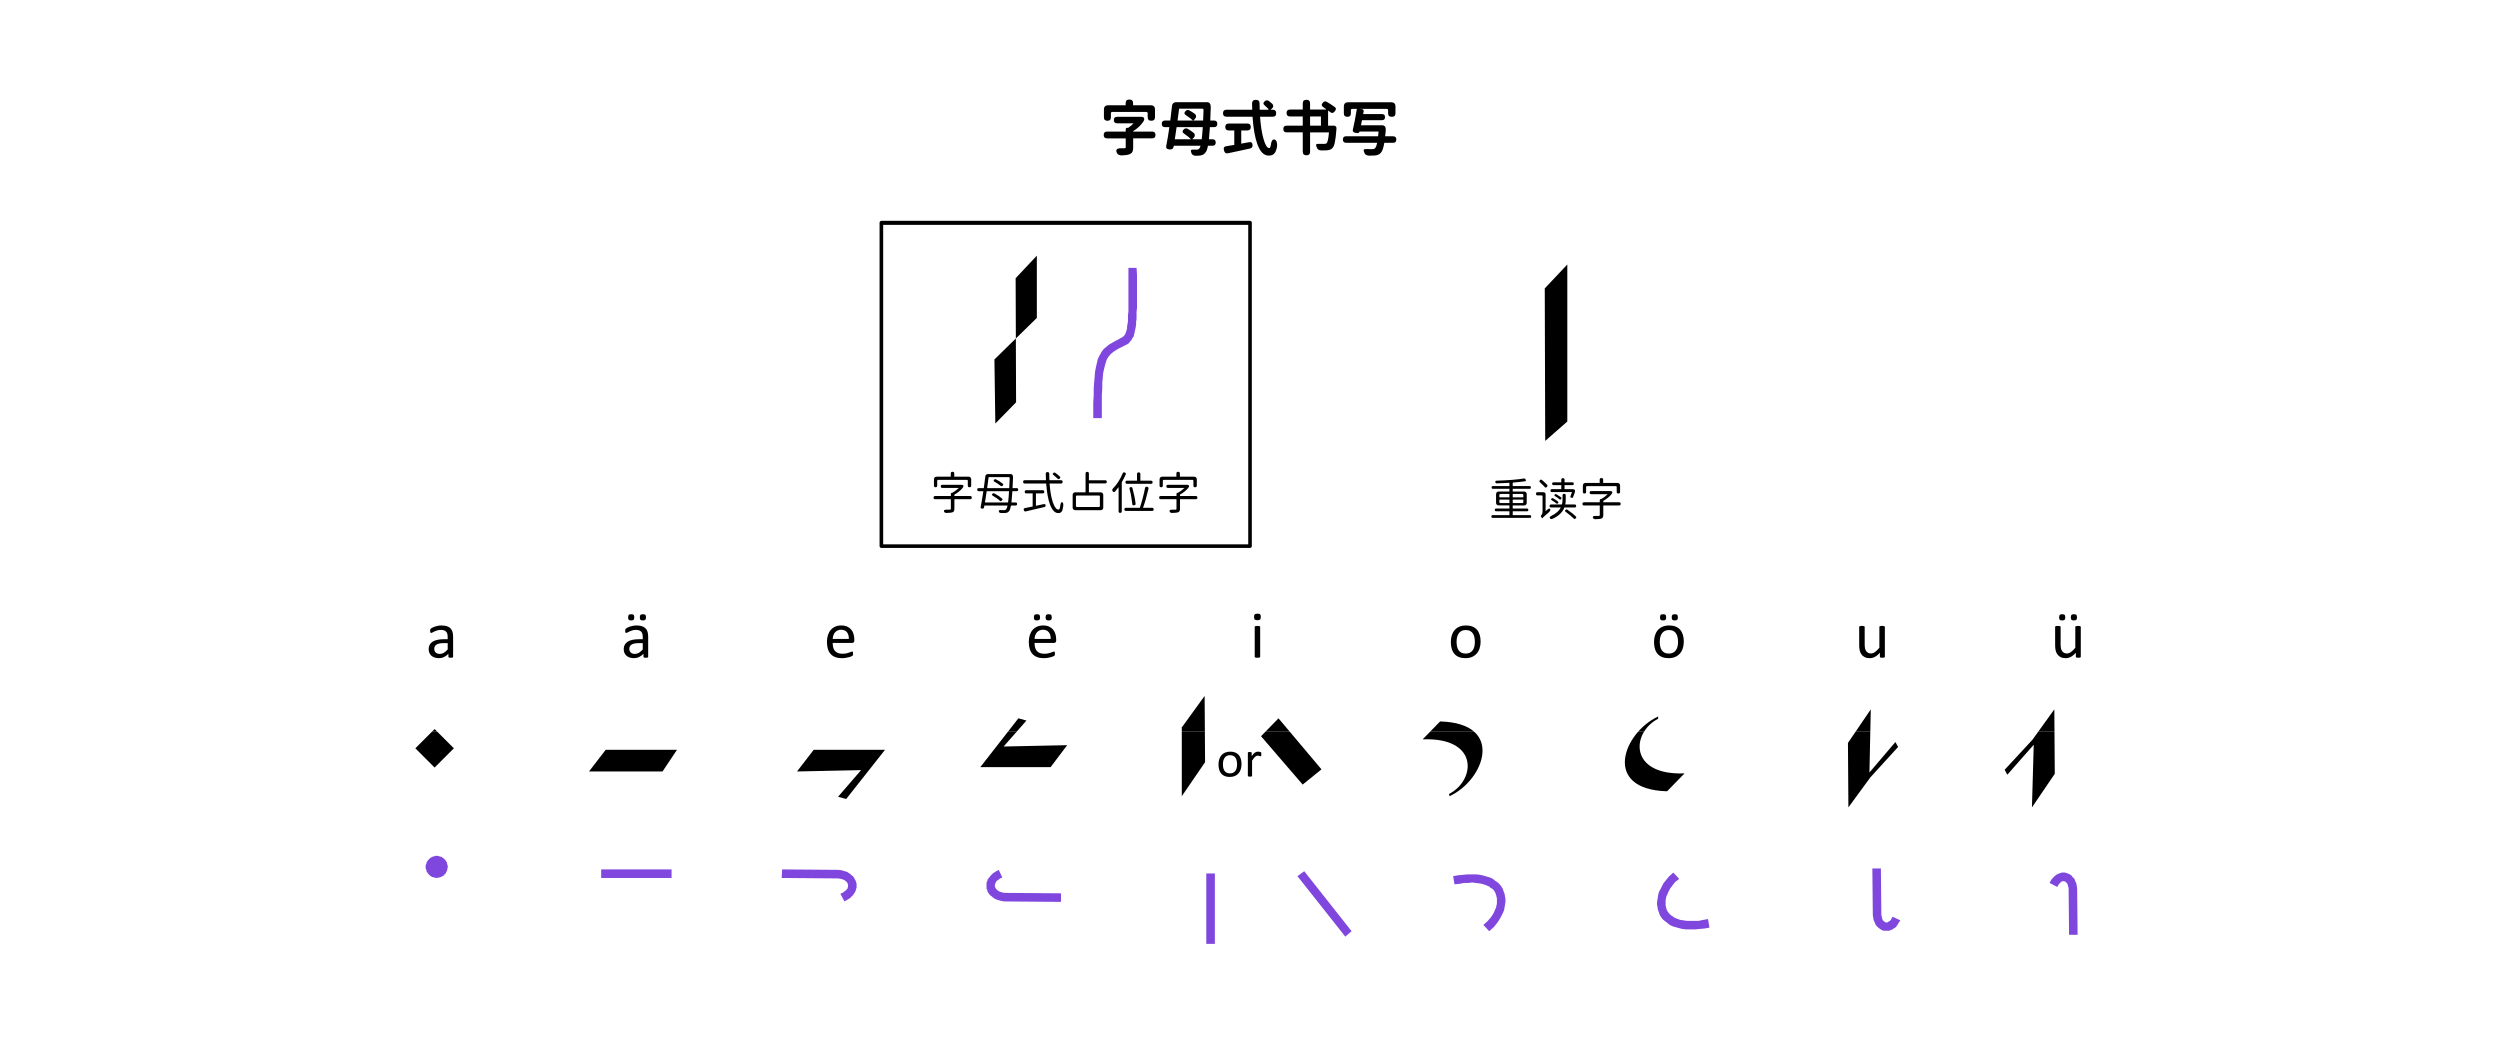 <?xml version="1.0" encoding="UTF-8" standalone="no"?>
<!-- Created with Inkscape (http://www.inkscape.org/) -->

<svg
   width="234.54mm"
   height="98.79mm"
   viewBox="0 0 234.54 98.79"
   version="1.1"
   id="svg46901"
   xml:space="preserve"
   xmlns="http://www.w3.org/2000/svg"
   xmlns:svg="http://www.w3.org/2000/svg"><defs
     id="defs46898"><clipPath
       clipPathUnits="userSpaceOnUse"
       id="clipPath49739-2"><path
         d="M 300,300 V 6300 H 2550 V 300 Z"
         clip-rule="evenodd"
         id="path49737-1" /></clipPath><clipPath
       clipPathUnits="userSpaceOnUse"
       id="clipPath49777-0"><path
         d="M 2550,300 V 6300 H 4800 V 300 Z"
         clip-rule="evenodd"
         id="path49775-2" /></clipPath><clipPath
       clipPathUnits="userSpaceOnUse"
       id="clipPath49791-2"><path
         d="M 2550,300 V 6300 H 4800 V 300 Z"
         clip-rule="evenodd"
         id="path49789-3" /></clipPath><clipPath
       clipPathUnits="userSpaceOnUse"
       id="clipPath49803-5"><path
         d="M 2550,300 V 6300 H 4800 V 300 Z"
         clip-rule="evenodd"
         id="path49801-9" /></clipPath><clipPath
       clipPathUnits="userSpaceOnUse"
       id="clipPath49823-3"><path
         d="m 2550,3289 v 103 h 131 v -103 z"
         id="path49821-4" /></clipPath></defs><g
     id="layer1"
     transform="translate(-490.968)"><g
       aria-label="字母式书写"
       id="text47527-5"
       style="font-weight:bold;font-size:5.63px;font-family:Calibri;-inkscape-font-specification:'Calibri Bold';stroke-width:0.353"><path
         d="m 596.229,14.58 q -0.377,0.011 -0.49,-0.259 -0.186,-0.422 0.417,-0.411 0.141,0 0.276,0 0.084,0 0.113,-0.023 0.034,-0.023 0.034,-0.079 V 12.981 h -1.751 q -0.315,0 -0.315,-0.321 0,-0.315 0.315,-0.315 h 1.751 v -0.197 q 0,-0.158 0.158,-0.158 h 0.079 q 0.265,-0.18 0.507,-0.422 h -1.554 q -0.304,0 -0.304,-0.304 0,-0.304 0.304,-0.304 h 0.918 1.346 q 0.208,0 0.265,0.118 0.056,0.118 -0.068,0.338 -0.372,0.535 -0.952,0.884 v 0.045 h 1.779 q 0.315,0 0.315,0.315 0,0.321 -0.315,0.321 h -1.779 v 0.845 q 0,0.282 -0.073,0.422 -0.073,0.146 -0.276,0.225 -0.225,0.09 -0.698,0.107 z m -1.368,-3.249 q -0.327,0 -0.327,-0.327 V 10.244 q 0,-0.163 0.101,-0.265 0.101,-0.101 0.265,-0.101 h 1.672 V 9.687 q 0,-0.349 0.349,-0.349 0.349,0 0.349,0.349 v 0.191 h 1.689 q 0.163,0 0.265,0.101 0.101,0.101 0.101,0.265 v 0.743 q 0,0.343 -0.343,0.343 -0.343,0 -0.343,-0.343 v -0.349 q 0,-0.135 -0.135,-0.135 h -1.593 -1.588 q -0.135,0 -0.135,0.135 v 0.366 q 0,0.327 -0.327,0.327 z"
         style="font-family:'GenSenRounded TW';-inkscape-font-specification:'GenSenRounded TW Bold'"
         id="path21343" /><path
         d="m 603.12,14.613 q -0.163,-0.006 -0.265,-0.09 -0.101,-0.079 -0.129,-0.22 v -0.006 l -0.006,-0.011 q -0.118,-0.276 0.225,-0.253 0.13,0.006 0.315,0.006 0.141,0 0.231,-0.118 0.056,-0.068 0.107,-0.248 h -2.506 l -0.011,0.056 q -0.056,0.321 -0.383,0.293 -0.197,-0.017 -0.265,-0.09 -0.085,-0.079 -0.051,-0.259 0.152,-0.76 0.293,-1.745 h -0.405 q -0.31,0 -0.31,-0.31 0,-0.31 0.31,-0.31 h 0.49 q 0.096,-0.738 0.163,-1.396 0.017,-0.146 0.118,-0.236 0.107,-0.09 0.259,-0.09 h 1.464 1.436 q 0.372,0 0.355,0.507 -0.011,0.36 -0.034,0.873 -0.006,0.236 -0.011,0.343 h 0.349 q 0.31,0 0.31,0.31 0,0.31 -0.31,0.31 h -0.383 q -0.045,0.732 -0.09,1.137 h 0.332 q 0.304,0 0.304,0.304 0,0.304 -0.304,0.304 h -0.422 q -0.068,0.388 -0.191,0.569 -0.107,0.163 -0.231,0.242 -0.107,0.068 -0.282,0.101 -0.152,0.028 -0.473,0.028 z m -1.937,-1.548 h 1.526 q -0.253,-0.253 -0.636,-0.512 -0.146,-0.09 -0.158,-0.197 -0.006,-0.113 0.118,-0.225 0.175,-0.152 0.366,-0.045 0.287,0.169 0.557,0.383 0.107,0.096 0.101,0.231 0,0.129 -0.118,0.242 l -0.124,0.124 h 0.895 q 0.056,-0.495 0.096,-1.137 h -1.227 -1.227 q -0.107,0.732 -0.169,1.137 z m 0.259,-1.757 h 1.441 q -0.191,-0.197 -0.631,-0.484 -0.141,-0.079 -0.158,-0.186 -0.017,-0.107 0.096,-0.22 0.158,-0.163 0.355,-0.062 0.265,0.141 0.518,0.327 0.113,0.09 0.113,0.225 0.006,0.129 -0.107,0.248 l -0.141,0.152 h 0.912 q 0.017,-0.332 0.039,-0.968 0.006,-0.146 -0.129,-0.146 h -1.013 -1.149 q -0.045,0.36 -0.146,1.115 z"
         style="font-family:'GenSenRounded TW';-inkscape-font-specification:'GenSenRounded TW Bold'"
         id="path21340" /><path
         d="m 609.984,14.597 q -0.67,0 -1.058,-1.081 -0.338,-0.923 -0.45,-2.567 h -1.385 -1.058 q -0.327,0 -0.327,-0.327 0,-0.327 0.327,-0.327 h 2.415 q -0.006,-0.124 -0.011,-0.383 -0.006,-0.129 -0.006,-0.191 0,-0.355 0.355,-0.355 0.36,0 0.349,0.36 0,0.197 0.011,0.569 h 0.749 q 0.135,0 0.056,-0.09 -0.09,-0.096 -0.315,-0.298 -0.265,-0.203 -0.006,-0.417 0.18,-0.152 0.383,-0.011 0.208,0.163 0.315,0.259 0.096,0.101 0.085,0.225 -0.006,0.124 -0.124,0.225 l -0.124,0.107 h 0.203 q 0.327,0 0.327,0.327 0,0.327 -0.327,0.327 h -1.188 q 0.09,1.272 0.327,2.089 0.242,0.856 0.541,0.856 0.084,0 0.135,-0.236 0.028,-0.31 0.13,-0.467 0.118,-0.191 0.315,-0.056 0.107,0.073 0.141,0.293 0.028,0.18 0,0.36 -0.09,0.462 -0.276,0.642 -0.169,0.169 -0.507,0.169 z m -3.806,-0.22 q -0.163,0.034 -0.248,-0.028 -0.084,-0.062 -0.129,-0.231 -0.051,-0.186 0,-0.282 0.051,-0.096 0.231,-0.124 0.388,-0.062 0.732,-0.118 v -1.357 h -0.524 q -0.321,0 -0.321,-0.327 0,-0.321 0.321,-0.321 h 0.873 0.878 q 0.321,0 0.321,0.321 0,0.327 -0.321,0.327 h -0.574 v 1.239 q 0.158,-0.028 0.484,-0.09 0.163,-0.028 0.242,-0.045 0.315,-0.062 0.338,0.259 0.017,0.276 -0.253,0.338 -0.287,0.062 -0.861,0.186 -0.828,0.18 -1.188,0.253 z"
         style="font-family:'GenSenRounded TW';-inkscape-font-specification:'GenSenRounded TW Bold'"
         id="path21337" /><path
         d="m 613.531,14.568 q -0.343,0 -0.343,-0.343 v -1.807 h -1.509 q -0.315,0 -0.315,-0.315 0,-0.315 0.315,-0.315 h 0.597 0.912 v -0.861 h -1.199 q -0.321,0 -0.321,-0.327 0,-0.321 0.321,-0.321 h 1.199 V 9.704 q 0,-0.343 0.343,-0.343 0.343,0 0.343,0.343 v 0.574 h 1.43 q 0.13,0 0.017,-0.079 -0.034,-0.023 -0.101,-0.068 -0.068,-0.051 -0.101,-0.073 -0.265,-0.175 -0.051,-0.422 0.163,-0.203 0.377,-0.079 0.394,0.231 0.732,0.473 0.124,0.096 0.124,0.186 0,0.084 -0.101,0.22 -0.113,0.141 -0.225,0.158 -0.107,0.011 -0.242,-0.101 -0.034,-0.028 -0.118,-0.084 -0.034,-0.028 -0.051,-0.039 v 1.419 h 0.546 q 0.118,0 0.18,0.073 0.068,0.068 0.062,0.186 v 0.017 q -0.062,0.845 -0.146,1.25 -0.079,0.411 -0.214,0.552 -0.107,0.124 -0.242,0.175 -0.124,0.051 -0.315,0.062 -0.214,0.017 -0.495,0.011 -0.377,-0.011 -0.45,-0.327 0,-0.006 -0.006,-0.011 0,-0.011 -0.006,-0.017 -0.152,-0.287 0.225,-0.265 0.203,0.006 0.473,0.006 0.169,0 0.242,-0.056 0.152,-0.135 0.231,-1.025 h -1.774 v 1.807 q 0,0.343 -0.343,0.343 z m 0.343,-2.781 h 1.019 v -0.861 h -0.512 -0.507 z"
         style="font-family:'GenSenRounded TW';-inkscape-font-specification:'GenSenRounded TW Bold'"
         id="path21334" /><path
         d="m 619.403,14.602 q -0.383,-0.011 -0.456,-0.332 v -0.006 l -0.006,-0.011 q -0.152,-0.293 0.236,-0.27 0.225,0.011 0.512,0.011 0.18,0 0.265,-0.073 0.124,-0.107 0.214,-0.524 h -2.911 q -0.304,0 -0.304,-0.31 0,-0.304 0.304,-0.304 h 3.001 q 0.034,-0.265 0.039,-0.445 h -1.774 v 0.011 q -0.022,0.068 -0.09,0.107 -0.068,0.034 -0.146,0.028 -0.484,-0.034 -0.394,-0.349 0.169,-0.698 0.372,-1.92 h -0.428 q -0.135,0 -0.135,0.135 v 0.282 q 0,0.327 -0.327,0.327 -0.332,0 -0.332,-0.327 V 9.963 q 0,-0.163 0.101,-0.265 0.101,-0.101 0.265,-0.101 h 2.055 2.055 q 0.163,0 0.265,0.101 0.101,0.101 0.101,0.265 v 0.653 q 0,0.343 -0.343,0.343 -0.349,0 -0.349,-0.343 v -0.265 q 0,-0.135 -0.135,-0.135 h -2.545 l 0.231,0.023 q 0.09,0.011 0.129,0.068 0.045,0.051 0.028,0.135 -0.011,0.073 -0.039,0.214 -0.006,0.028 -0.006,0.045 h 1.762 q 0.287,0 0.287,0.287 0,0.287 -0.287,0.287 h -1.875 q -0.017,0.068 -0.039,0.203 -0.039,0.186 -0.056,0.276 h 1.982 q 0.383,0 0.343,0.507 -0.022,0.265 -0.056,0.524 h 0.743 q 0.304,0 0.304,0.304 0,0.31 -0.304,0.31 h -0.822 q -0.118,0.721 -0.332,0.946 -0.118,0.124 -0.253,0.175 -0.118,0.051 -0.321,0.068 -0.124,0.017 -0.529,0.017 z"
         style="font-family:'GenSenRounded TW';-inkscape-font-specification:'GenSenRounded TW Bold'"
         id="path21331" /></g><g
       id="g49667-3"
       transform="translate(907.963,231.943)"><path
         d="m -334.477,-211.058 c 0,-0.085 0.085,-0.169 0.169,-0.169 h 34.586 c 0.085,0 0.169,0.085 0.169,0.169 v 30.353 c 0,0.085 -0.085,0.169 -0.169,0.169 h -34.586 c -0.085,0 -0.169,-0.085 -0.169,-0.169 z m 0.339,30.353 -0.169,-0.169 h 34.586 l -0.169,0.169 v -30.353 l 0.169,0.212 h -34.586 l 0.169,-0.212"
         style="fill:#000000;fill-opacity:1;fill-rule:nonzero;stroke:none;stroke-width:0.042"
         id="path20968" /><g
         aria-label="字母式占位字"
         id="text47553-85"
         style="font-size:4.233px;font-family:Calibri;-inkscape-font-specification:Calibri;stroke-width:0.353"><path
           d="m -328.177,-183.821 q -0.195,0 -0.246,-0.114 -0.047,-0.102 0.025,-0.152 0.059,-0.042 0.191,-0.038 0.25,0.008 0.326,0 0.055,-0.004 0.072,-0.021 0.021,-0.017 0.021,-0.059 v -0.902 h -1.477 q -0.148,0 -0.148,-0.152 0,-0.148 0.148,-0.148 h 1.477 v -0.169 q 0,-0.144 0.144,-0.144 h 0.013 q 0.309,-0.178 0.593,-0.449 h -1.554 q -0.144,0 -0.144,-0.148 0,-0.144 0.144,-0.144 h 0.847 0.948 q 0.144,0 0.178,0.076 0.038,0.076 -0.055,0.203 -0.301,0.373 -0.783,0.643 v 0.131 h 1.482 q 0.148,0 0.148,0.148 0,0.152 -0.148,0.152 h -1.482 v 0.906 q 0,0.14 -0.047,0.216 -0.042,0.076 -0.152,0.114 -0.131,0.042 -0.521,0.051 z m -1.046,-2.409 q -0.152,0 -0.152,-0.152 v -0.593 q 0,-0.11 0.068,-0.178 0.068,-0.068 0.178,-0.068 h 1.333 v -0.301 q 0,-0.161 0.165,-0.161 0.161,0 0.161,0.161 v 0.301 h 1.342 q 0.11,0 0.178,0.068 0.068,0.068 0.068,0.178 v 0.588 q 0,0.157 -0.157,0.157 -0.161,0 -0.161,-0.157 v -0.449 q 0,-0.089 -0.089,-0.089 h -1.346 -1.346 q -0.089,0 -0.089,0.089 v 0.453 q 0,0.152 -0.152,0.152 z"
           style="font-family:'GenSenRounded TW';-inkscape-font-specification:'GenSenRounded TW'"
           id="path20965" /><path
           d="m -322.653,-183.821 q -0.152,0.017 -0.44,0.004 -0.157,-0.008 -0.191,-0.123 -0.051,-0.174 0.203,-0.148 0.131,0.008 0.305,0.008 0.114,0 0.174,-0.08 0.076,-0.085 0.131,-0.356 h -2.172 q -0.017,0.11 -0.03,0.161 -0.025,0.144 -0.174,0.131 -0.093,-0.008 -0.123,-0.042 -0.038,-0.034 -0.021,-0.114 0.093,-0.466 0.25,-1.482 h -0.432 q -0.144,0 -0.144,-0.144 0,-0.144 0.144,-0.144 h 0.474 q 0.085,-0.593 0.148,-1.113 0.008,-0.089 0.076,-0.148 0.072,-0.059 0.174,-0.059 h 1.067 1.041 q 0.25,0 0.237,0.322 -0.025,0.694 -0.047,0.999 h 0.389 q 0.144,0 0.144,0.144 0,0.144 -0.144,0.144 h -0.402 q -0.042,0.643 -0.089,1.058 h 0.385 q 0.144,0 0.144,0.144 0,0.144 -0.144,0.144 h -0.428 q -0.064,0.373 -0.169,0.504 -0.068,0.097 -0.148,0.14 -0.068,0.038 -0.19,0.051 z m -1.939,-0.982 h 1.084 1.088 q 0.051,-0.394 0.089,-1.058 h -2.095 q -0.064,0.457 -0.165,1.058 z m 1.482,-0.127 q -0.047,0.004 -0.097,-0.047 -0.119,-0.114 -0.292,-0.233 -0.212,-0.148 -0.356,-0.224 -0.144,-0.08 -0.021,-0.195 0.076,-0.068 0.169,-0.025 0.449,0.241 0.72,0.483 0.047,0.047 0.042,0.089 -0.008,0.038 -0.064,0.093 -0.055,0.055 -0.102,0.059 z m -1.274,-1.219 h 1.033 1.037 q 0.021,-0.33 0.042,-0.931 0.004,-0.102 -0.085,-0.102 h -1.888 q -0.042,0.347 -0.14,1.033 z m 1.46,-0.237 q -0.097,0.11 -0.195,0.021 -0.114,-0.097 -0.267,-0.195 -0.157,-0.106 -0.318,-0.195 -0.131,-0.072 -0.025,-0.186 0.072,-0.076 0.165,-0.034 0.373,0.191 0.643,0.406 0.051,0.047 0.051,0.089 -0.004,0.038 -0.055,0.093 z"
           style="font-family:'GenSenRounded TW';-inkscape-font-specification:'GenSenRounded TW'"
           id="path20962" /><path
           d="m -317.704,-183.805 q -0.483,0 -0.783,-0.804 -0.267,-0.711 -0.36,-1.973 h -1.084 -0.927 q -0.152,0 -0.152,-0.157 0,-0.152 0.152,-0.152 h 1.99 q -0.008,-0.191 -0.017,-0.584 v -0.013 q -0.008,-0.169 0.161,-0.169 0.165,0 0.165,0.169 0.008,0.398 0.017,0.597 h 1.088 q 0.152,0 0.152,0.152 0,0.157 -0.152,0.157 h -1.075 q 0.08,1.088 0.309,1.757 0.233,0.694 0.538,0.694 0.119,0 0.161,-0.389 0.013,-0.148 0.059,-0.237 0.059,-0.11 0.148,-0.055 0.047,0.03 0.068,0.135 0.017,0.085 0.008,0.165 -0.047,0.402 -0.152,0.559 -0.102,0.148 -0.313,0.148 z m -3.069,-0.157 q -0.127,0.025 -0.169,-0.119 -0.051,-0.165 0.093,-0.195 0.195,-0.038 0.665,-0.135 0.047,-0.008 0.068,-0.013 v -1.228 h -0.593 q -0.152,0 -0.152,-0.152 0,-0.152 0.152,-0.152 h 0.766 0.766 q 0.152,0 0.152,0.152 0,0.152 -0.152,0.152 h -0.631 v 1.16 q 0.135,-0.03 0.411,-0.089 0.22,-0.042 0.334,-0.068 0.148,-0.034 0.161,0.119 0.013,0.131 -0.119,0.157 -1.143,0.275 -1.753,0.411 z m 3.09,-3.027 q -0.047,0 -0.097,-0.055 -0.051,-0.051 -0.178,-0.161 -0.008,-0.004 -0.021,-0.017 -0.127,-0.11 -0.186,-0.161 -0.123,-0.085 0,-0.191 0.085,-0.072 0.174,-0.008 0.25,0.174 0.436,0.356 0.08,0.085 -0.025,0.182 -0.059,0.051 -0.102,0.055 z"
           style="font-family:'GenSenRounded TW';-inkscape-font-specification:'GenSenRounded TW'"
           id="path20959" /><path
           d="m -316.117,-184.08 q -0.11,0 -0.178,-0.068 -0.068,-0.068 -0.068,-0.178 v -1.181 q 0,-0.11 0.068,-0.178 0.068,-0.068 0.178,-0.068 h 0.965 v -1.765 q 0,-0.157 0.157,-0.157 0.157,0 0.157,0.157 v 0.631 h 1.528 q 0.148,0 0.148,0.148 0,0.148 -0.148,0.148 h -1.528 v 0.838 h 1.101 q 0.11,0 0.178,0.068 0.068,0.068 0.068,0.178 v 1.181 q 0,0.11 -0.068,0.178 -0.068,0.068 -0.178,0.068 h -1.194 z m 0.152,-0.301 h 1.033 1.033 q 0.089,0 0.089,-0.089 v -0.897 q 0,-0.089 -0.089,-0.089 h -2.066 q -0.089,0 -0.089,0.089 v 0.897 q 0,0.089 0.089,0.089 z"
           style="font-family:'GenSenRounded TW';-inkscape-font-specification:'GenSenRounded TW'"
           id="path20956" /><path
           d="m -311.904,-183.826 q -0.148,0 -0.148,-0.148 v -2.273 q -0.161,0.224 -0.318,0.402 -0.076,0.076 -0.135,0.072 -0.055,-0.004 -0.11,-0.097 -0.08,-0.131 0.03,-0.241 0.563,-0.576 0.91,-1.41 0.051,-0.144 0.195,-0.097 0.152,0.051 0.093,0.191 -0.174,0.394 -0.368,0.728 v 1.439 1.287 q 0,0.148 -0.148,0.148 z m 0.542,-0.182 q -0.148,0 -0.148,-0.148 0,-0.148 0.148,-0.148 h 1.3 q 0.131,-0.377 0.267,-0.885 0.14,-0.521 0.22,-0.961 0.03,-0.157 0.195,-0.127 0.169,0.03 0.131,0.195 -0.241,1.033 -0.512,1.778 h 0.851 q 0.148,0 0.148,0.148 0,0.148 -0.148,0.148 h -1.228 z m 0.775,-0.533 q -0.089,0.021 -0.127,0 -0.047,-0.025 -0.051,-0.106 -0.017,-0.207 -0.097,-0.665 -0.059,-0.36 -0.165,-0.77 -0.034,-0.135 0.11,-0.161 0.131,-0.025 0.165,0.102 0.216,0.77 0.296,1.46 0.004,0.068 -0.025,0.097 -0.03,0.025 -0.106,0.042 z m -0.673,-2.011 q -0.148,0 -0.148,-0.148 0,-0.148 0.148,-0.148 h 0.936 v -0.622 q 0,-0.157 0.157,-0.157 0.157,0 0.157,0.157 v 0.622 h 0.999 q 0.148,0 0.148,0.148 0,0.148 -0.148,0.148 h -1.126 z"
           style="font-family:'GenSenRounded TW';-inkscape-font-specification:'GenSenRounded TW'"
           id="path20953" /><path
           d="m -307.011,-183.821 q -0.195,0 -0.246,-0.114 -0.047,-0.102 0.025,-0.152 0.059,-0.042 0.191,-0.038 0.25,0.008 0.326,0 0.055,-0.004 0.072,-0.021 0.021,-0.017 0.021,-0.059 v -0.902 h -1.477 q -0.148,0 -0.148,-0.152 0,-0.148 0.148,-0.148 h 1.477 v -0.169 q 0,-0.144 0.144,-0.144 h 0.013 q 0.309,-0.178 0.593,-0.449 h -1.554 q -0.144,0 -0.144,-0.148 0,-0.144 0.144,-0.144 h 0.847 0.948 q 0.144,0 0.178,0.076 0.038,0.076 -0.055,0.203 -0.301,0.373 -0.783,0.643 v 0.131 h 1.482 q 0.148,0 0.148,0.148 0,0.152 -0.148,0.152 h -1.482 v 0.906 q 0,0.14 -0.047,0.216 -0.042,0.076 -0.152,0.114 -0.131,0.042 -0.521,0.051 z m -1.046,-2.409 q -0.152,0 -0.152,-0.152 v -0.593 q 0,-0.11 0.068,-0.178 0.068,-0.068 0.178,-0.068 h 1.333 v -0.301 q 0,-0.161 0.165,-0.161 0.161,0 0.161,0.161 v 0.301 h 1.342 q 0.11,0 0.178,0.068 0.068,0.068 0.068,0.178 v 0.588 q 0,0.157 -0.157,0.157 -0.161,0 -0.161,-0.157 v -0.449 q 0,-0.089 -0.089,-0.089 h -1.346 -1.346 q -0.089,0 -0.089,0.089 v 0.453 q 0,0.152 -0.152,0.152 z"
           style="font-family:'GenSenRounded TW';-inkscape-font-specification:'GenSenRounded TW'"
           id="path20950" /></g><g
         id="g49081-4"
         transform="translate(-100.559,38.217)"><path
           d="m -221.154,-244.058 1.99,-2.117 v 5.842 l -3.979,3.895 0.085,6.011 1.947,-1.99 -0.042,-11.642"
           style="fill:#000000;fill-opacity:1;fill-rule:evenodd;stroke:none;stroke-width:0.042"
           id="path20947" /><path
           d="m -209.809,-245.032 0.042,0.677 v 3.09 l -0.042,0.339 v 0.677 l -0.042,0.296 v 0.254 l -0.042,0.254 -0.042,0.212 -0.042,0.169 -0.042,0.212 -0.042,0.169 -0.042,0.127 c -0.042,0.042 -0.042,0.042 -0.042,0.042 l -0.127,0.212 c 0,0.042 0,0.042 -0.042,0.085 l -0.127,0.127 c -0.042,0.042 -0.042,0.042 -0.042,0.085 l -0.169,0.127 -0.254,0.127 -0.254,0.127 -0.254,0.127 -0.296,0.169 -0.254,0.169 -0.212,0.169 -0.169,0.169 0.042,-0.042 -0.169,0.212 -0.127,0.212 -0.085,0.254 -0.085,0.296 -0.085,0.339 -0.085,0.381 -0.042,0.466 -0.042,0.466 v 0.55 l -0.042,0.593 v 2.159 h -0.804 v -1.482 l 0.042,-0.677 v -0.635 l 0.042,-0.55 0.042,-0.508 0.042,-0.508 0.085,-0.423 0.085,-0.381 0.085,-0.381 0.169,-0.339 0.169,-0.296 0.169,-0.254 c 0.042,0 0.042,0 0.042,-0.042 l 0.254,-0.212 0.254,-0.212 0.296,-0.169 0.296,-0.169 0.254,-0.127 0.212,-0.127 0.169,-0.085 0.169,-0.127 -0.042,0.042 0.127,-0.169 -0.042,0.085 0.127,-0.212 -0.042,0.042 0.042,-0.085 0.042,-0.127 0.042,-0.127 0.042,-0.169 v -0.169 l 0.042,-0.254 0.042,-0.212 v -0.593 l 0.042,-0.339 v -4.106"
           style="fill:#7f47dd;fill-opacity:1;fill-rule:nonzero;stroke:none;stroke-width:0.042"
           id="path20944" /></g><path
         d="m -272.073,-204.886 2.117,-2.244 c 0,4.826 0,9.948 0,14.732 l -2.074,1.82 -0.042,-14.309"
         style="fill:#000000;fill-opacity:1;fill-rule:evenodd;stroke:none;stroke-width:0.042"
         id="path20941" /><g
         aria-label="重读字"
         id="text47553-8-9"
         style="font-size:4.233px;font-family:Calibri;-inkscape-font-specification:Calibri;stroke-width:0.353"><path
           d="m -276.952,-183.357 q -0.127,0 -0.127,-0.127 0,-0.131 0.127,-0.131 h 1.566 v -0.364 h -1.249 q -0.127,0 -0.127,-0.127 0,-0.127 0.127,-0.127 h 1.249 v -0.292 h -1.008 q -0.11,0 -0.178,-0.068 -0.068,-0.068 -0.068,-0.178 v -0.813 q 0,-0.11 0.068,-0.178 0.068,-0.068 0.178,-0.068 h 1.008 v -0.254 h -1.545 q -0.127,0 -0.127,-0.131 0,-0.127 0.127,-0.127 h 1.545 v -0.305 q -0.584,0.038 -1.173,0.051 -0.119,0.004 -0.148,-0.106 -0.034,-0.135 0.131,-0.144 1.651,-0.055 2.553,-0.207 0.051,-0.008 0.085,0.013 0.025,0.013 0.059,0.064 0.11,0.157 -0.055,0.186 -0.415,0.064 -1.143,0.123 v 0.326 h 1.579 q 0.127,0 0.127,0.127 0,0.131 -0.127,0.131 h -1.579 v 0.254 h 1.067 q 0.11,0 0.178,0.068 0.068,0.068 0.068,0.178 v 0.813 q 0,0.11 -0.068,0.178 -0.068,0.068 -0.178,0.068 h -1.067 v 0.292 h 1.338 q 0.127,0 0.127,0.127 0,0.127 -0.127,0.127 h -1.338 v 0.364 h 1.604 q 0.127,0 0.127,0.131 0,0.127 -0.127,0.127 h -1.74 z m 0.711,-1.393 h 0.855 v -0.322 h -0.474 -0.47 v 0.233 q 0,0.089 0.089,0.089 z m 1.164,0 h 0.495 0.411 q 0.089,0 0.089,-0.089 v -0.233 h -0.995 z m -1.253,-0.533 h 0.944 v -0.318 h -0.474 -0.381 q -0.089,0 -0.089,0.089 z m 1.253,0 h 0.495 0.5 v -0.229 q 0,-0.089 -0.089,-0.089 h -0.906 z"
           style="font-family:'GenSenRounded TW';-inkscape-font-specification:'GenSenRounded TW'"
           id="path34938" /><path
           d="m -271.313,-183.281 q -0.186,0.08 -0.267,-0.021 -0.059,-0.072 -0.004,-0.144 0.042,-0.064 0.148,-0.11 0.635,-0.309 0.876,-0.779 h -0.919 q -0.14,0 -0.14,-0.14 0,-0.14 0.14,-0.14 h 0.44 0.58 q 0.055,-0.203 0.055,-0.5 v -0.351 q 0,-0.148 0.152,-0.148 0.148,0 0.148,0.148 v 0.36 q 0,0.279 -0.042,0.491 h 0.881 q 0.14,0 0.14,0.14 0,0.14 -0.14,0.14 h -0.965 q -0.241,0.656 -1.084,1.054 z m 2.053,0.03 q -0.042,0.004 -0.093,-0.047 -0.144,-0.144 -0.343,-0.305 -0.207,-0.174 -0.411,-0.322 -0.119,-0.076 -0.008,-0.182 0.08,-0.076 0.174,-0.013 0.504,0.343 0.792,0.631 0.042,0.047 0.038,0.089 -0.008,0.034 -0.055,0.085 -0.055,0.055 -0.093,0.064 z m -3.052,-0.055 q -0.017,-0.038 -0.085,-0.131 -0.034,-0.038 -0.034,-0.089 0,-0.047 0.025,-0.072 0.127,-0.152 0.127,-0.33 v -1.448 q 0,-0.089 -0.089,-0.089 h -0.373 q -0.152,0 -0.152,-0.152 0,-0.152 0.152,-0.152 h 0.296 0.241 q 0.097,0 0.152,0.059 0.059,0.055 0.059,0.152 v 1.562 l 0.237,-0.191 q 0.14,-0.106 0.207,0.038 0.025,0.055 -0.042,0.157 -0.055,0.08 -0.123,0.135 -0.542,0.457 -0.601,0.546 z m 1.486,-1.435 q -0.08,0.106 -0.161,0.025 -0.076,-0.064 -0.195,-0.148 -0.017,-0.013 -0.051,-0.034 -0.119,-0.08 -0.182,-0.114 -0.114,-0.064 -0.021,-0.161 0.068,-0.068 0.14,-0.025 0.288,0.152 0.474,0.322 0.034,0.034 0.034,0.064 -0.004,0.025 -0.038,0.072 z m 0.212,-0.33 q -0.038,0.008 -0.08,-0.034 -0.152,-0.135 -0.415,-0.292 -0.106,-0.068 -0.025,-0.152 0.059,-0.068 0.135,-0.03 0.127,0.064 0.258,0.157 0.055,0.034 0.152,0.106 0.034,0.025 0.047,0.034 0.076,0.068 0.004,0.152 -0.042,0.051 -0.076,0.059 z m 1.194,-0.224 q -0.034,0.076 -0.148,0.051 -0.135,-0.034 -0.089,-0.148 0.085,-0.203 0.14,-0.385 h -1.012 -0.872 q -0.135,0 -0.135,-0.14 0,-0.135 0.135,-0.135 h 0.881 v -0.377 h -0.728 q -0.131,0 -0.131,-0.135 0,-0.131 0.131,-0.131 h 0.728 v -0.237 q 0,-0.152 0.152,-0.152 0.152,0 0.152,0.152 v 0.237 h 0.737 q 0.131,0 0.131,0.131 0,0.135 -0.131,0.135 h -0.737 v 0.377 h 0.775 q 0.127,0 0.182,0.076 0.055,0.076 0.013,0.216 -0.093,0.279 -0.174,0.466 z m -2.553,-0.902 q -0.051,0.004 -0.102,-0.055 -0.161,-0.182 -0.44,-0.44 -0.114,-0.097 -0.008,-0.203 0.093,-0.097 0.191,-0.017 0.174,0.152 0.267,0.237 0.08,0.076 0.216,0.212 0.076,0.093 -0.017,0.195 -0.059,0.064 -0.106,0.072 z"
           style="font-family:'GenSenRounded TW';-inkscape-font-specification:'GenSenRounded TW'"
           id="path34940" /><path
           d="m -267.3,-183.234 q -0.195,0 -0.246,-0.114 -0.047,-0.102 0.025,-0.152 0.059,-0.042 0.191,-0.038 0.25,0.008 0.326,0 0.055,-0.004 0.072,-0.021 0.021,-0.017 0.021,-0.059 v -0.902 h -1.477 q -0.148,0 -0.148,-0.152 0,-0.148 0.148,-0.148 h 1.477 v -0.169 q 0,-0.144 0.144,-0.144 h 0.013 q 0.309,-0.178 0.593,-0.449 h -1.554 q -0.144,0 -0.144,-0.148 0,-0.144 0.144,-0.144 h 0.847 0.948 q 0.144,0 0.178,0.076 0.038,0.076 -0.055,0.203 -0.301,0.373 -0.783,0.643 v 0.131 h 1.482 q 0.148,0 0.148,0.148 0,0.152 -0.148,0.152 h -1.482 v 0.906 q 0,0.14 -0.047,0.216 -0.042,0.076 -0.152,0.114 -0.131,0.042 -0.521,0.051 z m -1.046,-2.409 q -0.152,0 -0.152,-0.152 v -0.593 q 0,-0.11 0.068,-0.178 0.068,-0.068 0.178,-0.068 h 1.333 v -0.301 q 0,-0.161 0.165,-0.161 0.161,0 0.161,0.161 v 0.301 h 1.342 q 0.11,0 0.178,0.068 0.068,0.068 0.068,0.178 v 0.588 q 0,0.157 -0.157,0.157 -0.161,0 -0.161,-0.157 v -0.449 q 0,-0.089 -0.089,-0.089 h -1.346 -1.346 q -0.089,0 -0.089,0.089 v 0.453 q 0,0.152 -0.152,0.152 z"
           style="font-family:'GenSenRounded TW';-inkscape-font-specification:'GenSenRounded TW'"
           id="path34942" /></g></g><g
       id="g50243-4"
       transform="translate(498.922,-86.689)"><g
         id="g50290-6"
         transform="translate(622.193,537.59)"><g
           id="g49727-7"
           transform="matrix(0,0.353,0.353,0,-654.18,-489.352)"><g
             aria-label="äaeëuüöoi"
             transform="matrix(0,1,1,0,283.68,233.04)"
             id="text49731-5"
             style="font-size:18px;font-family:Calibri;-inkscape-font-specification:Calibri"><path
               d="m 7.304,-0.211 q 0,0.105 -0.07,0.158 Q 7.163,0 7.04,0.026 6.917,0.053 6.68,0.053 q -0.229,0 -0.369,-0.026 Q 6.179,0 6.117,-0.053 6.056,-0.105 6.056,-0.211 V -1.002 Q 5.537,-0.448 4.896,-0.141 4.263,0.167 3.551,0.167 2.927,0.167 2.417,0 1.916,-0.158 1.556,-0.466 1.204,-0.773 1.002,-1.222 0.809,-1.67 0.809,-2.241 q 0,-0.668 0.272,-1.16 Q 1.354,-3.894 1.863,-4.219 2.373,-4.544 3.111,-4.702 3.85,-4.869 4.772,-4.869 H 5.862 V -5.484 q 0,-0.457 -0.097,-0.809 -0.097,-0.352 -0.316,-0.58 -0.211,-0.237 -0.554,-0.352 -0.343,-0.123 -0.844,-0.123 -0.536,0 -0.967,0.132 -0.422,0.123 -0.747,0.281 -0.316,0.149 -0.536,0.281 -0.211,0.123 -0.316,0.123 -0.07,0 -0.123,-0.035 -0.053,-0.035 -0.097,-0.105 -0.035,-0.07 -0.053,-0.176 -0.018,-0.114 -0.018,-0.246 0,-0.22 0.026,-0.343 0.035,-0.132 0.149,-0.246 0.123,-0.114 0.413,-0.264 0.29,-0.158 0.668,-0.281 0.378,-0.132 0.826,-0.211 0.448,-0.088 0.905,-0.088 0.853,0 1.45,0.193 0.598,0.193 0.967,0.571 0.369,0.369 0.536,0.923 0.167,0.554 0.167,1.292 z M 5.862,-3.823 H 4.623 q -0.598,0 -1.037,0.105 -0.439,0.097 -0.729,0.299 -0.29,0.193 -0.431,0.475 -0.132,0.272 -0.132,0.633 0,0.615 0.387,0.984 0.396,0.36 1.099,0.36 0.571,0 1.055,-0.29 0.492,-0.29 1.028,-0.888 z m -2.25,-6.873 q 0,0.483 -0.176,0.659 -0.176,0.176 -0.65,0.176 -0.475,0 -0.642,-0.167 -0.167,-0.176 -0.167,-0.642 0,-0.492 0.167,-0.668 0.176,-0.176 0.65,-0.176 0.483,0 0.65,0.176 0.167,0.176 0.167,0.642 z m 3.111,0 q 0,0.483 -0.176,0.659 -0.176,0.176 -0.65,0.176 -0.475,0 -0.642,-0.167 -0.167,-0.176 -0.167,-0.642 0,-0.492 0.167,-0.668 0.176,-0.176 0.65,-0.176 0.483,0 0.65,0.176 0.167,0.176 0.167,0.642 z m -5.906,2.338 z"
               id="path20929" /><path
               d="m -44.536,-0.211 q 0,0.105 -0.07,0.158 Q -44.677,0 -44.8,0.026 q -0.123,0.026 -0.36,0.026 -0.229,0 -0.369,-0.026 Q -45.661,0 -45.723,-0.053 q -0.062,-0.053 -0.062,-0.158 v -0.791 q -0.519,0.554 -1.16,0.861 -0.633,0.308 -1.345,0.308 -0.624,0 -1.134,-0.167 -0.501,-0.158 -0.861,-0.466 -0.352,-0.308 -0.554,-0.756 -0.193,-0.448 -0.193,-1.02 0,-0.668 0.272,-1.16 0.272,-0.492 0.782,-0.817 0.51,-0.325 1.248,-0.483 0.738,-0.167 1.661,-0.167 h 1.09 V -5.484 q 0,-0.457 -0.097,-0.809 -0.097,-0.352 -0.316,-0.58 -0.211,-0.237 -0.554,-0.352 -0.343,-0.123 -0.844,-0.123 -0.536,0 -0.967,0.132 -0.422,0.123 -0.747,0.281 -0.316,0.149 -0.536,0.281 -0.211,0.123 -0.316,0.123 -0.07,0 -0.123,-0.035 -0.053,-0.035 -0.097,-0.105 -0.035,-0.07 -0.053,-0.176 -0.018,-0.114 -0.018,-0.246 0,-0.22 0.026,-0.343 0.035,-0.132 0.149,-0.246 0.123,-0.114 0.413,-0.264 0.29,-0.158 0.668,-0.281 0.378,-0.132 0.826,-0.211 0.448,-0.088 0.905,-0.088 0.853,0 1.45,0.193 0.598,0.193 0.967,0.571 0.369,0.369 0.536,0.923 0.167,0.554 0.167,1.292 z m -1.441,-3.612 h -1.239 q -0.598,0 -1.037,0.105 -0.439,0.097 -0.729,0.299 -0.29,0.193 -0.431,0.475 -0.132,0.272 -0.132,0.633 0,0.615 0.387,0.984 0.396,0.36 1.099,0.36 0.571,0 1.055,-0.29 0.492,-0.29 1.028,-0.888 z"
               id="path20926" /><path
               d="m 62.095,-4.518 q 0,0.343 -0.176,0.492 -0.167,0.141 -0.387,0.141 H 56.347 q 0,0.659 0.132,1.187 0.132,0.527 0.439,0.905 0.308,0.378 0.8,0.58 0.492,0.202 1.204,0.202 0.562,0 1.002,-0.088 0.439,-0.097 0.756,-0.211 0.325,-0.114 0.527,-0.202 0.211,-0.097 0.316,-0.097 0.062,0 0.105,0.035 0.053,0.026 0.079,0.088 0.026,0.062 0.035,0.176 0.018,0.105 0.018,0.264 0,0.114 -0.009,0.202 -0.009,0.079 -0.026,0.149 -0.009,0.062 -0.044,0.114 -0.026,0.053 -0.079,0.105 -0.044,0.044 -0.281,0.158 -0.237,0.105 -0.615,0.211 Q 60.328,0 59.827,0.079 q -0.492,0.088 -1.055,0.088 -0.976,0 -1.714,-0.272 -0.729,-0.272 -1.23,-0.809 -0.501,-0.536 -0.756,-1.345 -0.255,-0.809 -0.255,-1.881 0,-1.02 0.264,-1.828 0.264,-0.817 0.756,-1.38 0.501,-0.571 1.204,-0.87 0.703,-0.308 1.573,-0.308 0.932,0 1.582,0.299 0.659,0.299 1.081,0.809 0.422,0.501 0.615,1.187 0.202,0.677 0.202,1.45 z m -1.459,-0.431 q 0.026,-1.143 -0.51,-1.793 -0.527,-0.65 -1.573,-0.65 -0.536,0 -0.94,0.202 -0.404,0.202 -0.677,0.536 -0.272,0.334 -0.422,0.782 -0.149,0.439 -0.167,0.923 z"
               id="path20923" /><path
               d="m 115.743,-4.518 q 0,0.343 -0.176,0.492 -0.167,0.141 -0.387,0.141 h -5.186 q 0,0.659 0.132,1.187 0.132,0.527 0.439,0.905 0.308,0.378 0.8,0.58 0.492,0.202 1.204,0.202 0.562,0 1.002,-0.088 0.439,-0.097 0.756,-0.211 0.325,-0.114 0.527,-0.202 0.211,-0.097 0.316,-0.097 0.061,0 0.105,0.035 0.053,0.026 0.079,0.088 0.026,0.062 0.035,0.176 0.018,0.105 0.018,0.264 0,0.114 -0.009,0.202 -0.009,0.079 -0.026,0.149 -0.009,0.062 -0.044,0.114 -0.026,0.053 -0.079,0.105 -0.044,0.044 -0.281,0.158 -0.237,0.105 -0.615,0.211 Q 113.976,0 113.475,0.079 q -0.492,0.088 -1.055,0.088 -0.976,0 -1.714,-0.272 -0.729,-0.272 -1.23,-0.809 -0.501,-0.536 -0.756,-1.345 -0.255,-0.809 -0.255,-1.881 0,-1.02 0.264,-1.828 0.264,-0.817 0.756,-1.38 0.501,-0.571 1.204,-0.87 0.703,-0.308 1.573,-0.308 0.932,0 1.582,0.299 0.659,0.299 1.081,0.809 0.422,0.501 0.615,1.187 0.202,0.677 0.202,1.45 z m -1.459,-0.431 q 0.026,-1.143 -0.51,-1.793 -0.527,-0.65 -1.573,-0.65 -0.536,0 -0.94,0.202 -0.404,0.202 -0.677,0.536 -0.272,0.334 -0.422,0.782 -0.149,0.439 -0.167,0.923 z m -2.83,-5.748 q 0,0.483 -0.176,0.659 -0.176,0.176 -0.65,0.176 -0.475,0 -0.642,-0.167 -0.167,-0.176 -0.167,-0.642 0,-0.492 0.167,-0.668 0.176,-0.176 0.65,-0.176 0.483,0 0.65,0.176 0.167,0.176 0.167,0.642 z m 3.111,0 q 0,0.483 -0.176,0.659 -0.176,0.176 -0.65,0.176 -0.475,0 -0.642,-0.167 -0.167,-0.176 -0.167,-0.642 0,-0.492 0.167,-0.668 0.176,-0.176 0.65,-0.176 0.483,0 0.65,0.176 0.167,0.176 0.167,0.642 z m -5.906,2.338 z"
               id="path20920" /><path
               d="m 335.977,-0.22 q 0,0.07 -0.035,0.123 -0.026,0.044 -0.105,0.079 -0.079,0.035 -0.211,0.053 -0.123,0.018 -0.308,0.018 -0.202,0 -0.334,-0.018 -0.123,-0.018 -0.202,-0.053 -0.07,-0.035 -0.097,-0.079 -0.026,-0.053 -0.026,-0.123 V -1.266 q -0.677,0.747 -1.336,1.09 -0.659,0.343 -1.336,0.343 -0.791,0 -1.336,-0.264 -0.536,-0.264 -0.87,-0.712 -0.334,-0.457 -0.483,-1.055 -0.141,-0.606 -0.141,-1.468 v -4.799 q 0,-0.07 0.026,-0.114 0.035,-0.053 0.123,-0.088 0.088,-0.044 0.229,-0.053 0.141,-0.018 0.352,-0.018 0.211,0 0.352,0.018 0.141,0.009 0.22,0.053 0.088,0.035 0.123,0.088 0.035,0.044 0.035,0.114 v 4.605 q 0,0.694 0.097,1.116 0.105,0.413 0.308,0.712 0.211,0.29 0.527,0.457 0.316,0.158 0.738,0.158 0.545,0 1.081,-0.387 0.545,-0.387 1.151,-1.134 v -5.528 q 0,-0.07 0.026,-0.114 0.035,-0.053 0.123,-0.088 0.088,-0.044 0.22,-0.053 0.141,-0.018 0.36,-0.018 0.211,0 0.352,0.018 0.141,0.009 0.22,0.053 0.079,0.035 0.114,0.088 0.044,0.044 0.044,0.114 z"
               id="path20917" /><path
               d="m 388.05,-0.22 q 0,0.07 -0.035,0.123 -0.026,0.044 -0.105,0.079 -0.079,0.035 -0.211,0.053 -0.123,0.018 -0.308,0.018 -0.202,0 -0.334,-0.018 -0.123,-0.018 -0.202,-0.053 -0.07,-0.035 -0.097,-0.079 -0.026,-0.053 -0.026,-0.123 V -1.266 q -0.677,0.747 -1.336,1.09 -0.659,0.343 -1.336,0.343 -0.791,0 -1.336,-0.264 -0.536,-0.264 -0.87,-0.712 -0.334,-0.457 -0.483,-1.055 -0.141,-0.606 -0.141,-1.468 v -4.799 q 0,-0.07 0.026,-0.114 0.035,-0.053 0.123,-0.088 0.088,-0.044 0.229,-0.053 0.141,-0.018 0.352,-0.018 0.211,0 0.352,0.018 0.141,0.009 0.22,0.053 0.088,0.035 0.123,0.088 0.035,0.044 0.035,0.114 v 4.605 q 0,0.694 0.097,1.116 0.105,0.413 0.308,0.712 0.211,0.29 0.527,0.457 0.316,0.158 0.738,0.158 0.545,0 1.081,-0.387 0.545,-0.387 1.151,-1.134 v -5.528 q 0,-0.07 0.026,-0.114 0.035,-0.053 0.123,-0.088 0.088,-0.044 0.22,-0.053 0.141,-0.018 0.36,-0.018 0.211,0 0.352,0.018 0.141,0.009 0.22,0.053 0.079,0.035 0.114,0.088 0.044,0.044 0.044,0.114 z M 383.928,-10.696 q 0,0.483 -0.176,0.659 -0.176,0.176 -0.65,0.176 -0.475,0 -0.642,-0.167 -0.167,-0.176 -0.167,-0.642 0,-0.492 0.167,-0.668 0.176,-0.176 0.65,-0.176 0.483,0 0.65,0.176 0.167,0.176 0.167,0.642 z m 3.111,0 q 0,0.483 -0.176,0.659 -0.176,0.176 -0.65,0.176 -0.475,0 -0.642,-0.167 -0.167,-0.176 -0.167,-0.642 0,-0.492 0.167,-0.668 0.176,-0.176 0.65,-0.176 0.483,0 0.65,0.176 0.167,0.176 0.167,0.642 z m -5.906,2.338 z"
               id="path20914" /><path
               d="m 282.541,-4.263 q 0,0.967 -0.255,1.784 -0.255,0.809 -0.765,1.397 -0.501,0.589 -1.266,0.923 -0.756,0.325 -1.758,0.325 -0.976,0 -1.705,-0.29 -0.721,-0.29 -1.204,-0.844 -0.483,-0.554 -0.721,-1.345 -0.237,-0.791 -0.237,-1.793 0,-0.967 0.246,-1.775 0.255,-0.817 0.756,-1.406 0.51,-0.589 1.266,-0.914 0.756,-0.325 1.767,-0.325 0.976,0 1.696,0.29 0.729,0.29 1.213,0.844 0.483,0.554 0.721,1.345 0.246,0.791 0.246,1.784 z m -1.529,0.097 q 0,-0.642 -0.123,-1.213 -0.114,-0.571 -0.387,-1.002 -0.272,-0.431 -0.738,-0.677 Q 279.298,-7.312 278.604,-7.312 q -0.642,0 -1.107,0.229 -0.457,0.229 -0.756,0.65 -0.299,0.413 -0.448,0.984 -0.141,0.571 -0.141,1.248 0,0.65 0.114,1.222 0.123,0.571 0.396,1.002 0.281,0.422 0.747,0.677 0.466,0.246 1.16,0.246 0.633,0 1.099,-0.229 0.466,-0.229 0.765,-0.642 0.299,-0.413 0.439,-0.984 0.141,-0.571 0.141,-1.257 z m -3.155,-6.53 q 0,0.483 -0.176,0.659 -0.176,0.176 -0.65,0.176 -0.475,0 -0.642,-0.167 -0.167,-0.176 -0.167,-0.642 0,-0.492 0.167,-0.668 0.176,-0.176 0.65,-0.176 0.483,0 0.65,0.176 0.167,0.176 0.167,0.642 z m 3.111,0 q 0,0.483 -0.176,0.659 -0.176,0.176 -0.65,0.176 -0.475,0 -0.642,-0.167 -0.167,-0.176 -0.167,-0.642 0,-0.492 0.167,-0.668 0.176,-0.176 0.65,-0.176 0.483,0 0.65,0.176 0.167,0.176 0.167,0.642 z m -5.906,2.338 z"
               id="path20911" /><path
               d="m 228.541,-4.263 q 0,0.967 -0.255,1.784 -0.255,0.809 -0.765,1.397 -0.501,0.589 -1.266,0.923 -0.756,0.325 -1.758,0.325 -0.976,0 -1.705,-0.29 -0.721,-0.29 -1.204,-0.844 -0.483,-0.554 -0.721,-1.345 -0.237,-0.791 -0.237,-1.793 0,-0.967 0.246,-1.775 0.255,-0.817 0.756,-1.406 0.51,-0.589 1.266,-0.914 0.756,-0.325 1.767,-0.325 0.976,0 1.696,0.29 0.729,0.29 1.213,0.844 0.483,0.554 0.721,1.345 0.246,0.791 0.246,1.784 z m -1.529,0.097 q 0,-0.642 -0.123,-1.213 -0.114,-0.571 -0.387,-1.002 -0.272,-0.431 -0.738,-0.677 Q 225.298,-7.312 224.604,-7.312 q -0.642,0 -1.107,0.229 -0.457,0.229 -0.756,0.65 -0.299,0.413 -0.448,0.984 -0.141,0.571 -0.141,1.248 0,0.65 0.114,1.222 0.123,0.571 0.396,1.002 0.281,0.422 0.747,0.677 0.466,0.246 1.16,0.246 0.633,0 1.099,-0.229 0.466,-0.229 0.765,-0.642 0.299,-0.413 0.439,-0.984 0.141,-0.571 0.141,-1.257 z"
               id="path20908" /><path
               d="m 169.955,-0.22 q 0,0.07 -0.035,0.123 -0.035,0.044 -0.114,0.079 -0.079,0.035 -0.22,0.053 -0.141,0.018 -0.36,0.018 -0.211,0 -0.352,-0.018 -0.141,-0.018 -0.229,-0.053 -0.079,-0.035 -0.114,-0.079 -0.026,-0.053 -0.026,-0.123 V -8.13 q 0,-0.062 0.026,-0.114 0.035,-0.053 0.114,-0.088 0.088,-0.035 0.229,-0.053 0.141,-0.018 0.352,-0.018 0.22,0 0.36,0.018 0.141,0.018 0.22,0.053 0.079,0.035 0.114,0.088 0.035,0.053 0.035,0.114 z m 0.167,-10.582 q 0,0.51 -0.193,0.694 -0.193,0.185 -0.712,0.185 -0.51,0 -0.703,-0.176 -0.185,-0.185 -0.185,-0.686 0,-0.51 0.193,-0.694 0.193,-0.185 0.712,-0.185 0.51,0 0.694,0.185 0.193,0.176 0.193,0.677 z"
               id="path20905" /></g></g><g
           id="g49733-7"
           transform="matrix(0,0.042,0.042,0,-654.18,-489.352)"><g
             id="g49735-4"
             clip-path="url(#clipPath49739-2)"><path
               d="m 2587,1500 -43,43 43,43 43,-43"
               style="fill:#000000;fill-opacity:1;fill-rule:evenodd;stroke:none"
               id="path20902" /><path
               d="m 2629,2762 -109,85 5,18 58,-51 -3,142 49,-37 v -157"
               style="fill:#000000;fill-opacity:1;fill-rule:evenodd;stroke:none"
               id="path20899" /><path
               d="m 2470,3263 69,-50 v -1 h 155 l -76,52 -148,-1"
               style="fill:#000000;fill-opacity:1;fill-rule:evenodd;stroke:none"
               id="path20896" /><path
               d="m 2560,3389 -40,39 114,96 34,-42 -108,-93"
               style="fill:#000000;fill-opacity:1;fill-rule:evenodd;stroke:none"
               id="path20893" /><path
               d="m 2527,3789 40,-39 c -5,126 91,119 122,59 l 5,1 c -36,78 -163,125 -167,-21"
               style="fill:#000000;fill-opacity:1;fill-rule:evenodd;stroke:none"
               id="path20890" /><path
               d="m 2683,4296 -40,39 c 5,-125 -91,-119 -122,-59 h -5 c 36,-78 163,-126 167,20"
               style="fill:#000000;fill-opacity:1;fill-rule:evenodd;stroke:none"
               id="path20887" /><path
               d="m 2500,5161 68,-49 67,-62 11,6 -67,59 140,-4 -75,51 -144,-1"
               style="fill:#000000;fill-opacity:1;fill-rule:evenodd;stroke:none"
               id="path20884" /><path
               d="m 2719,4701 -67,49 -68,62 -11,-6 68,-58 -141,3 75,-51 144,1"
               style="fill:#000000;fill-opacity:1;fill-rule:evenodd;stroke:none"
               id="path20881" /></g></g><g
           id="g49771-1"
           transform="matrix(0,0.042,0.042,0,-654.18,-489.352)"><g
             id="g49773-9"
             clip-path="url(#clipPath49777-0)"><path
               d="m 2587,1500 -43,43 43,43 43,-43"
               style="fill:#000000;fill-opacity:1;fill-rule:evenodd;stroke:none"
               id="path20878" /></g></g><path
           d="m -566.635,-380.556 -1.355,2.032 h -6.9 l 1.566,-2.032 h 6.689"
           style="fill:#000000;fill-opacity:1;fill-rule:evenodd;stroke:none;stroke-width:0.042"
           id="path20875" /><g
           id="g49785-1"
           transform="matrix(0,0.042,0.042,0,-654.18,-489.352)"><g
             id="g49787-2"
             clip-path="url(#clipPath49791-2)"><path
               d="m 2629,2762 -109,85 5,18 58,-51 -3,142 49,-37 v -157"
               style="fill:#000000;fill-opacity:1;fill-rule:evenodd;stroke:none"
               id="path20872" /></g></g><path
           d="m -547.119,-380.556 -3.641,4.614 -0.762,-0.212 2.159,-2.498 -6.011,0.127 1.566,-2.032 h 6.689"
           style="fill:#000000;fill-opacity:1;fill-rule:evenodd;stroke:none;stroke-width:0.042"
           id="path20869" /><g
           id="g49797-6"
           transform="matrix(0,0.042,0.042,0,-654.18,-489.352)"><g
             id="g49799-7"
             clip-path="url(#clipPath49803-5)"><path
               d="m 2470,3263 69,-50 v -1 h 155 l -76,52 -148,-1"
               style="fill:#000000;fill-opacity:1;fill-rule:evenodd;stroke:none"
               id="path20866" /><path
               d="m 2560,3389 -40,39 114,96 34,-42 -108,-93"
               style="fill:#000000;fill-opacity:1;fill-rule:evenodd;stroke:none"
               id="path20863" /><path
               d="m 2527,3789 40,-39 c -5,126 91,119 122,59 l 5,1 c -36,78 -163,125 -167,-21"
               style="fill:#000000;fill-opacity:1;fill-rule:evenodd;stroke:none"
               id="path20860" /><path
               d="m 2683,4296 -40,39 c 5,-125 -91,-119 -122,-59 h -5 c 36,-78 163,-126 167,20"
               style="fill:#000000;fill-opacity:1;fill-rule:evenodd;stroke:none"
               id="path20857" /><path
               d="m 2500,5161 68,-49 67,-62 11,6 -67,59 140,-4 -75,51 -144,-1"
               style="fill:#000000;fill-opacity:1;fill-rule:evenodd;stroke:none"
               id="path20854" /><path
               d="m 2719,4701 -67,49 -68,62 -11,-6 68,-58 -141,3 75,-51 144,1"
               style="fill:#000000;fill-opacity:1;fill-rule:evenodd;stroke:none"
               id="path20851" /></g></g><g
           id="g49817-0"
           transform="matrix(0,0.042,0.042,0,-654.18,-489.352)"><g
             id="g49819-3"
             clip-path="url(#clipPath49823-3)"><g
               id="g49825-6"
               transform="scale(8.333)"><g
                 aria-label="or"
                 transform="matrix(0,1,1,0,318,394.68)"
                 id="text49829-8"
                 style="font-size:14.04px;font-family:Calibri;-inkscape-font-specification:Calibri"><path
                   d="m 6.787,-3.325 q 0,0.754 -0.199,1.392 -0.199,0.631 -0.596,1.09 -0.391,0.459 -0.987,0.72 -0.59,0.254 -1.371,0.254 -0.761,0 -1.33,-0.226 Q 1.741,-0.322 1.364,-0.754 0.987,-1.186 0.802,-1.803 0.617,-2.42 0.617,-3.202 q 0,-0.754 0.192,-1.385 0.199,-0.638 0.59,-1.097 0.398,-0.459 0.987,-0.713 0.59,-0.254 1.378,-0.254 0.761,0 1.323,0.226 0.569,0.226 0.946,0.658 0.377,0.432 0.562,1.049 0.192,0.617 0.192,1.392 z m -1.193,0.075 q 0,-0.5 -0.096,-0.946 Q 5.409,-4.641 5.196,-4.977 4.984,-5.313 4.621,-5.505 4.257,-5.704 3.716,-5.704 q -0.5,0 -0.864,0.178 -0.356,0.178 -0.59,0.507 -0.233,0.322 -0.35,0.768 -0.11,0.446 -0.11,0.973 0,0.507 0.089,0.953 0.096,0.446 0.308,0.782 0.219,0.329 0.583,0.528 0.363,0.192 0.905,0.192 0.494,0 0.857,-0.178 0.363,-0.178 0.596,-0.5 0.233,-0.322 0.343,-0.768 0.11,-0.446 0.11,-0.98 z"
                   id="path20848" /><path
                   d="m 12.09,-5.937 q 0,0.151 -0.007,0.254 -0.007,0.103 -0.027,0.165 -0.021,0.055 -0.055,0.089 -0.027,0.027 -0.082,0.027 -0.055,0 -0.137,-0.027 -0.075,-0.034 -0.178,-0.062 -0.096,-0.034 -0.219,-0.062 -0.123,-0.027 -0.267,-0.027 -0.171,0 -0.336,0.069 -0.165,0.069 -0.35,0.226 -0.178,0.158 -0.377,0.418 -0.199,0.261 -0.439,0.638 v 4.058 q 0,0.055 -0.027,0.096 Q 9.56,-0.041 9.499,-0.014 9.437,0.014 9.327,0.027 9.218,0.041 9.046,0.041 q -0.165,0 -0.274,-0.014 Q 8.662,0.014 8.594,-0.014 8.532,-0.041 8.505,-0.075 8.484,-0.117 8.484,-0.171 V -6.341 q 0,-0.055 0.021,-0.089 0.021,-0.041 0.082,-0.069 0.062,-0.034 0.158,-0.041 0.096,-0.014 0.254,-0.014 0.151,0 0.247,0.014 0.103,0.007 0.158,0.041 0.055,0.027 0.075,0.069 0.027,0.034 0.027,0.089 v 0.898 q 0.254,-0.37 0.473,-0.603 0.226,-0.233 0.425,-0.363 0.199,-0.137 0.391,-0.185 0.199,-0.055 0.398,-0.055 0.089,0 0.199,0.014 0.117,0.007 0.24,0.034 0.123,0.027 0.219,0.062 0.103,0.034 0.144,0.069 0.041,0.034 0.055,0.069 0.014,0.027 0.021,0.075 0.014,0.048 0.014,0.144 0.007,0.089 0.007,0.247 z"
                   id="path20845" /></g></g></g></g><path
           d="m -589.833,-369.591 c 0,-0.339 0.296,-0.635 0.635,-0.635 v 0 0 c 0.381,0 0.635,0.296 0.635,0.635 v 0 0 c 0,0.381 -0.254,0.635 -0.635,0.635 v 0 0 c -0.339,0 -0.635,-0.254 -0.635,-0.635 v 0"
           style="fill:#7f47dd;fill-opacity:1;fill-rule:evenodd;stroke:none;stroke-width:0.042"
           id="path20842" /><path
           d="m -590.214,-369.549 c 0,0 0,-0.042 0,-0.085 v -0.127 c 0.042,0 0.042,-0.042 0.042,-0.042 l 0.042,-0.127 c 0,-0.042 0,-0.042 0,-0.085 l 0.085,-0.085 c 0,-0.042 0,-0.042 0.042,-0.085 l 0.085,-0.085 c 0,-0.042 0,-0.042 0.042,-0.042 l 0.085,-0.085 c 0.042,-0.042 0.042,-0.042 0.085,-0.042 l 0.085,-0.085 c 0.042,0 0.042,0 0.085,0 l 0.127,-0.042 c 0,0 0.042,0 0.042,-0.042 h 0.127 c 0.042,0 0.085,0 0.085,0 h 0.127 c 0.042,0.042 0.085,0.042 0.085,0.042 l 0.127,0.042 c 0.042,0 0.042,0 0.085,0 l 0.085,0.085 c 0.042,0 0.042,0 0.085,0.042 l 0.085,0.085 c 0.042,0 0.042,0 0.042,0.042 l 0.085,0.085 c 0.042,0.042 0.042,0.042 0.042,0.085 l 0.085,0.085 c 0,0.042 0,0.042 0,0.085 l 0.042,0.127 v 0.042 l 0.042,0.127 c 0,0.042 0,0.085 0,0.085 l -0.042,0.127 c 0,0.042 0,0.085 0,0.085 l -0.042,0.127 c 0,0.042 0,0.042 -0.042,0.085 l -0.042,0.085 c 0,0.042 0,0.042 -0.042,0.085 l -0.085,0.085 -0.042,0.042 -0.085,0.085 c -0.042,0.042 -0.042,0.042 -0.085,0.042 l -0.085,0.042 c -0.042,0.042 -0.042,0.042 -0.085,0.042 l -0.127,0.042 c 0,0 -0.042,0 -0.085,0 l -0.127,0.042 c 0,0 -0.042,0 -0.085,0 l -0.127,-0.042 h -0.042 l -0.127,-0.042 c -0.042,0 -0.042,0 -0.085,0 l -0.085,-0.085 c -0.042,0 -0.042,0 -0.085,-0.042 l -0.085,-0.085 c -0.042,0 -0.042,0 -0.042,-0.042 l -0.085,-0.085 c -0.042,-0.042 -0.042,-0.042 -0.042,-0.085 l -0.085,-0.085 c 0,-0.042 0,-0.042 0,-0.085 l -0.042,-0.127 c 0,0 0,-0.042 -0.042,-0.085 z m 0.804,0.042 v -0.042 l 0.042,0.127 -0.042,-0.085 0.042,0.085 -0.042,-0.042 0.085,0.085 -0.042,-0.042 0.085,0.085 -0.042,-0.042 0.085,0.042 -0.085,-0.042 0.127,0.042 h -0.085 0.127 -0.085 0.127 -0.042 l 0.127,-0.042 -0.085,0.042 0.085,-0.042 -0.042,0.042 0.085,-0.085 -0.042,0.042 0.085,-0.085 -0.042,0.042 0.042,-0.085 -0.042,0.085 0.042,-0.127 v 0.042 -0.127 0.085 -0.127 0.085 l -0.042,-0.127 0.042,0.085 -0.042,-0.085 0.042,0.042 -0.085,-0.085 0.042,0.042 -0.085,-0.085 0.042,0.042 -0.085,-0.042 0.085,0.042 -0.127,-0.042 h 0.042 -0.127 0.085 -0.127 0.085 l -0.127,0.042 0.085,-0.042 -0.085,0.042 0.042,-0.042 -0.085,0.085 0.042,-0.042 -0.085,0.085 0.042,-0.042 -0.042,0.085 0.042,-0.085 -0.042,0.127 v -0.085 0.127 -0.085"
           style="fill:#7f47dd;fill-opacity:1;fill-rule:nonzero;stroke:none;stroke-width:0.042"
           id="path20839" /><path
           d="m -573.747,-369.337 v 0.804 h 6.604 v -0.804 z"
           style="fill:#7f47dd;fill-opacity:1;fill-rule:nonzero;stroke:none;stroke-width:0.042"
           id="path20836" /><path
           d="m -530.609,-366.289 -5.292,-0.042 -0.296,-0.042 -0.296,-0.085 -0.254,-0.085 c -0.042,-0.042 -0.042,-0.042 -0.085,-0.042 l -0.169,-0.127 c 0,0 -0.042,0 -0.042,-0.042 l -0.169,-0.127 c 0,0 -0.042,0 -0.042,-0.042 l -0.127,-0.127 c 0,-0.042 0,-0.042 -0.042,-0.085 l -0.085,-0.127 c 0,-0.042 0,-0.085 0,-0.085 l -0.085,-0.169 c 0,-0.042 0,-0.042 0,-0.085 v -0.169 c 0,-0.042 0,-0.042 0,-0.085 v -0.169 c 0,-0.042 0,-0.042 0,-0.085 l 0.085,-0.169 c 0,-0.042 0,-0.042 0,-0.085 l 0.127,-0.169 c 0,0 0,-0.042 0.042,-0.042 l 0.127,-0.169 c 0,-0.042 0,-0.042 0.042,-0.042 l 0.169,-0.169 c 0,0 0,-0.042 0.042,-0.042 l 0.212,-0.127 0.296,-0.169 0.339,0.72 -0.212,0.085 -0.212,0.169 0.042,-0.042 -0.169,0.127 0.042,-0.042 -0.127,0.169 0.042,-0.042 -0.085,0.169 0.042,-0.085 -0.085,0.212 0.042,-0.085 -0.042,0.169 v -0.085 l 0.042,0.169 -0.042,-0.085 0.085,0.169 -0.042,-0.042 0.085,0.127 -0.042,-0.042 0.127,0.127 -0.042,-0.042 0.127,0.127 -0.042,-0.042 0.169,0.127 -0.042,-0.042 0.169,0.085 0.169,0.042 0.212,0.042 5.292,0.042"
           style="fill:#7f47dd;fill-opacity:1;fill-rule:nonzero;stroke:none;stroke-width:0.042"
           id="path20833" /><path
           d="m -556.771,-369.337 5.292,0.042 0.296,0.042 0.296,0.085 0.254,0.085 c 0.042,0.042 0.042,0.042 0.042,0.042 l 0.212,0.127 c 0,0 0,0 0.042,0.042 l 0.127,0.127 c 0.042,0 0.042,0.042 0.085,0.042 l 0.085,0.127 c 0.042,0.042 0.042,0.042 0.042,0.085 l 0.085,0.169 c 0.042,0 0.042,0.042 0.042,0.042 l 0.042,0.169 c 0,0.042 0.042,0.042 0.042,0.085 v 0.169 c 0,0.042 0,0.042 0,0.085 v 0.169 c 0,0.042 -0.042,0.042 -0.042,0.085 l -0.042,0.169 c 0,0.042 0,0.042 -0.042,0.085 l -0.085,0.169 -0.042,0.042 -0.127,0.169 c 0,0.042 -0.042,0.042 -0.042,0.042 l -0.169,0.169 -0.042,0.042 -0.212,0.127 -0.296,0.169 -0.381,-0.72 0.212,-0.085 0.212,-0.169 -0.042,0.042 0.169,-0.127 -0.042,0.042 0.127,-0.169 v 0.042 l 0.085,-0.169 -0.042,0.085 0.042,-0.212 v 0.085 -0.169 0.085 -0.169 0.085 l -0.042,-0.169 0.042,0.085 -0.085,-0.169 0.042,0.042 -0.127,-0.127 0.042,0.042 -0.127,-0.127 0.042,0.042 -0.169,-0.127 0.042,0.042 -0.169,-0.085 -0.169,-0.042 -0.254,-0.042 -5.292,-0.042"
           style="fill:#7f47dd;fill-opacity:1;fill-rule:nonzero;stroke:none;stroke-width:0.042"
           id="path20830" /><path
           d="m -516.978,-368.956 v 6.604 h 0.804 v -6.604 z"
           style="fill:#7f47dd;fill-opacity:1;fill-rule:nonzero;stroke:none;stroke-width:0.042"
           id="path20827" /><path
           d="m -507.791,-369.168 4.445,5.63 -0.593,0.508 -4.487,-5.673"
           style="fill:#7f47dd;fill-opacity:1;fill-rule:nonzero;stroke:none;stroke-width:0.042"
           id="path20824" /><path
           d="m -453.689,-369.422 0.042,4.36 0.042,0.169 0.042,0.169 -0.042,-0.085 0.085,0.212 -0.042,-0.085 0.085,0.169 v -0.042 l 0.085,0.127 -0.042,-0.085 0.127,0.127 -0.085,-0.042 0.127,0.042 h -0.042 l 0.127,0.042 -0.085,-0.042 0.127,0.042 h -0.042 l 0.127,-0.042 -0.085,0.042 0.127,-0.042 h -0.042 l 0.127,-0.085 -0.042,0.042 0.127,-0.085 -0.042,0.042 0.127,-0.127 0.085,-0.169 0.085,-0.127 0.72,0.339 -0.169,0.254 -0.127,0.212 -0.127,0.169 c 0,0 -0.042,0 -0.042,0.042 l -0.169,0.085 c 0,0.042 -0.042,0.042 -0.042,0.042 l -0.127,0.085 c -0.042,0 -0.042,0 -0.085,0 l -0.127,0.085 c -0.042,0 -0.085,0 -0.085,0 h -0.169 -0.042 -0.169 c 0,0 -0.042,0 -0.085,0 l -0.127,-0.042 c -0.042,-0.042 -0.042,-0.042 -0.085,-0.042 l -0.127,-0.085 c 0,0 -0.042,0 -0.042,-0.042 l -0.127,-0.085 -0.042,-0.042 -0.127,-0.127 c 0,-0.042 0,-0.042 -0.042,-0.042 l -0.085,-0.169 v -0.042 l -0.085,-0.169 c 0,-0.042 0,-0.042 -0.042,-0.085 l -0.042,-0.212 -0.042,-0.296 -0.042,-4.36"
           style="fill:#7f47dd;fill-opacity:1;fill-rule:nonzero;stroke:none;stroke-width:0.042"
           id="path20821" /><path
           d="m -436.036,-363.199 -0.042,-4.36 -0.042,-0.169 -0.042,-0.127 0.042,0.042 -0.085,-0.169 0.042,0.042 -0.085,-0.127 v 0.042 l -0.085,-0.127 0.042,0.042 -0.127,-0.085 0.085,0.042 -0.127,-0.085 0.042,0.042 -0.127,-0.042 h 0.085 -0.127 0.042 -0.127 0.085 l -0.127,0.042 0.042,-0.042 -0.127,0.085 0.042,-0.042 -0.127,0.127 0.042,-0.042 -0.127,0.127 0.042,-0.042 -0.127,0.169 -0.085,0.169 -0.72,-0.381 0.127,-0.254 0.127,-0.169 c 0.042,0 0.042,0 0.042,-0.042 l 0.127,-0.127 c 0.042,-0.042 0.042,-0.042 0.042,-0.042 l 0.169,-0.127 c 0,0 0,0 0.042,-0.042 l 0.127,-0.042 c 0.042,-0.042 0.042,-0.042 0.085,-0.042 l 0.127,-0.042 c 0.042,0 0.085,0 0.085,-0.042 h 0.169 0.042 0.169 c 0,0.042 0.042,0.042 0.085,0.042 l 0.127,0.042 c 0.042,0 0.042,0 0.085,0.042 l 0.127,0.042 0.042,0.042 0.127,0.085 c 0,0.042 0.042,0.042 0.042,0.085 l 0.127,0.127 c 0,0 0,0 0.042,0.042 l 0.085,0.127 c 0,0.042 0,0.042 0,0.042 l 0.085,0.212 c 0,0 0,0 0.042,0.042 l 0.042,0.254 0.042,0.254 0.042,4.36"
           style="fill:#7f47dd;fill-opacity:1;fill-rule:nonzero;stroke:none;stroke-width:0.042"
           id="path20818" /><path
           d="m -493.821,-368.702 0.466,-0.085 0.466,-0.042 0.423,-0.042 h 0.804 l 0.381,0.042 0.339,0.085 0.296,0.085 0.296,0.085 0.254,0.127 0.212,0.169 0.254,0.169 0.169,0.169 0.169,0.212 0.127,0.212 0.085,0.254 0.085,0.212 0.042,0.254 0.042,0.254 v 0.254 l -0.042,0.254 -0.042,0.254 -0.042,0.254 -0.085,0.212 -0.127,0.254 -0.127,0.254 -0.127,0.212 -0.169,0.254 -0.339,0.423 -0.423,0.381 -0.55,-0.593 0.381,-0.339 0.296,-0.339 0.127,-0.169 0.127,-0.212 0.085,-0.169 0.085,-0.212 0.085,-0.169 0.042,-0.212 0.042,-0.169 v -0.508 l -0.042,-0.169 -0.042,-0.169 -0.042,-0.127 -0.085,-0.169 -0.085,-0.127 -0.127,-0.127 -0.169,-0.085 -0.127,-0.127 -0.212,-0.085 -0.212,-0.085 -0.254,-0.085 -0.254,-0.042 -0.339,-0.042 -0.339,-0.042 -0.339,0.042 h -0.423 l -0.423,0.085 -0.466,0.042"
           style="fill:#7f47dd;fill-opacity:1;fill-rule:nonzero;stroke:none;stroke-width:0.042"
           id="path20815" /><path
           d="m -469.776,-363.876 -0.466,0.085 -0.466,0.042 -0.423,0.042 h -0.804 l -0.381,-0.042 -0.339,-0.085 -0.296,-0.085 -0.296,-0.085 -0.254,-0.127 -0.212,-0.169 -0.212,-0.169 -0.212,-0.169 -0.169,-0.212 -0.127,-0.212 -0.085,-0.254 -0.085,-0.212 -0.042,-0.254 -0.042,-0.254 v -0.254 l 0.042,-0.254 0.042,-0.254 0.042,-0.254 0.085,-0.254 0.127,-0.212 0.127,-0.254 0.127,-0.254 0.169,-0.212 0.339,-0.423 0.423,-0.381 0.55,0.593 -0.381,0.296 -0.296,0.381 -0.127,0.169 -0.127,0.212 -0.085,0.169 -0.085,0.212 -0.085,0.169 -0.042,0.169 -0.042,0.212 v 0.508 l 0.042,0.169 0.042,0.169 0.042,0.127 0.085,0.127 0.127,0.169 0.127,0.127 0.127,0.085 0.169,0.127 0.169,0.085 0.212,0.085 0.254,0.085 0.296,0.042 0.296,0.042 h 1.101 l 0.423,-0.085 0.466,-0.085"
           style="fill:#7f47dd;fill-opacity:1;fill-rule:nonzero;stroke:none;stroke-width:0.042"
           id="path20812" /></g></g></g></svg>
